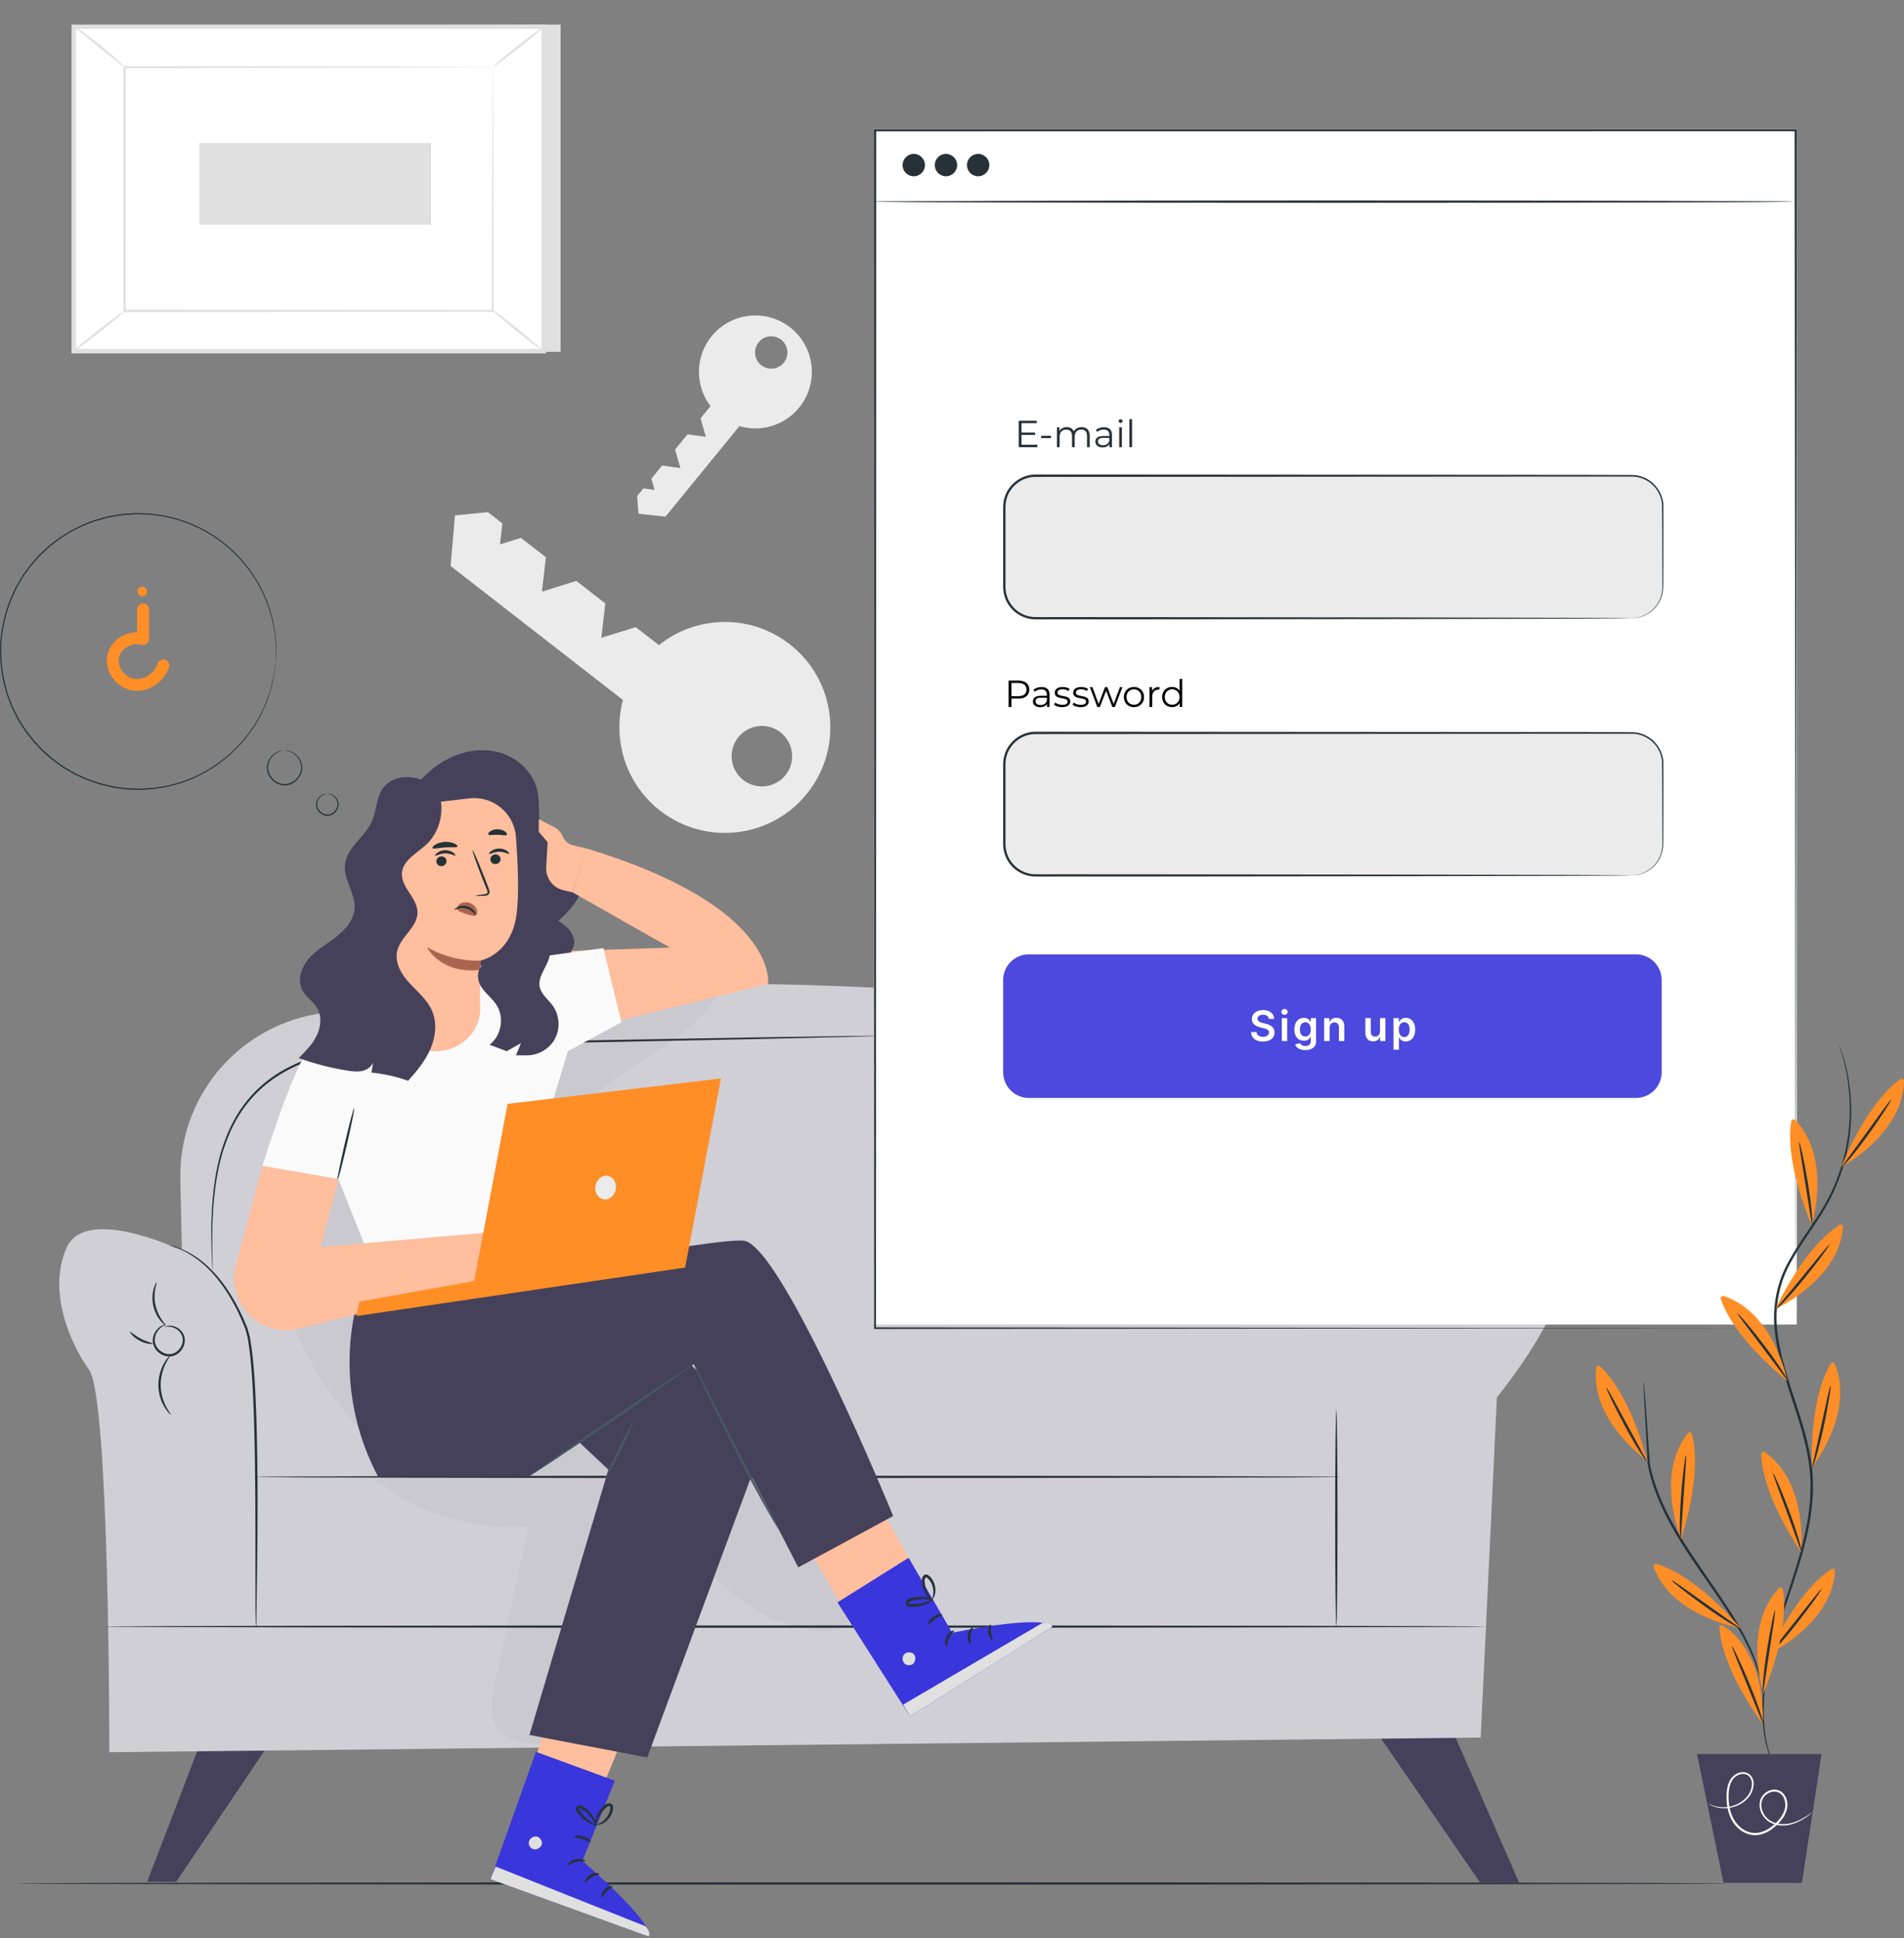 <svg width="452" height="460" viewBox="0 0 452 460" fill="none" xmlns="http://www.w3.org/2000/svg">
<rect x="0" y="0" width="452" height="460" fill="#808080" stroke="none"/>
<g clip-path="url(#clip0_283_504)">
<path d="M156.72 192.411C167.633 200.899 183.361 198.931 191.849 188.008C200.338 177.095 198.369 161.367 187.446 152.879C178.111 145.618 165.251 146.02 156.424 153.112L156.413 153.101L150.92 148.835L142.76 151.376L143.691 143.215L136.811 137.87L128.651 140.41L129.582 132.25L123.666 127.656L118.691 129.202L119.263 124.227L115.823 121.549L108.012 122.322L106.964 134.325L147.883 166.13C145.374 175.582 148.528 186.039 156.72 192.411ZM186.536 183.88C184.102 187.013 179.593 187.574 176.46 185.139C173.327 182.705 172.766 178.196 175.2 175.063C177.635 171.93 182.144 171.369 185.277 173.804C188.399 176.238 188.971 180.747 186.536 183.88Z" fill="#EBEBEB"/>
<path d="M189.702 96.751C194.39 91.014 193.533 82.578 187.807 77.89C182.07 73.201 173.624 74.058 168.946 79.784C164.935 84.685 164.988 91.575 168.671 96.391L166.311 99.28L167.57 103.683L163.22 103.08L160.267 106.689L161.526 111.092L157.176 110.489L154.636 113.601L155.398 116.279L152.742 115.908L151.26 117.718L151.567 121.909L157.97 122.629L175.529 101.143C180.546 102.604 186.177 101.058 189.702 96.751ZM185.521 80.684C187.161 82.028 187.405 84.452 186.061 86.092C184.716 87.733 182.293 87.976 180.652 86.632C179.012 85.288 178.768 82.864 180.112 81.224C181.446 79.583 183.87 79.34 185.521 80.684Z" fill="#EBEBEB"/>
<path d="M133.087 5.832V83.51H21.518L17.507 6.372L133.087 5.832Z" fill="#E0E0E0"/>
<path d="M17.506 6.374L17.506 83.343H129.074V6.374H17.506Z" fill="white"/>
<path d="M129.594 83.869H16.977V5.842H129.604V83.869H129.594ZM18.036 82.811H128.546V6.9H18.036V82.811Z" fill="#E0E0E0"/>
<path d="M116.977 15.939H29.583V73.782H116.977V15.939Z" fill="white"/>
<path d="M116.988 15.94C116.988 15.94 116.84 15.951 116.555 15.951C116.258 15.951 115.845 15.961 115.316 15.961C114.205 15.972 112.596 15.982 110.511 15.993C106.309 16.004 100.212 16.035 92.496 16.056C77.086 16.088 55.272 16.131 29.584 16.183L29.838 15.93C29.848 33.605 29.848 53.186 29.859 73.762V73.772L29.584 73.497C62.554 73.518 92.952 73.54 116.978 73.55L116.756 73.772C116.809 56.171 116.84 41.734 116.872 31.689C116.893 26.662 116.914 22.746 116.925 20.047C116.936 18.713 116.946 17.697 116.946 16.988C116.967 16.3 116.988 15.94 116.988 15.94C116.988 15.94 116.999 16.279 117.01 16.956C117.02 17.655 117.02 18.66 117.031 19.973C117.041 22.651 117.063 26.556 117.084 31.562C117.115 41.649 117.147 56.128 117.2 73.783V74.005H116.978C92.941 74.016 62.543 74.037 29.584 74.058H29.309V73.783V73.772C29.319 53.186 29.319 33.605 29.33 15.94V15.686H29.584C55.335 15.739 77.213 15.781 92.666 15.813C100.35 15.845 106.436 15.866 110.617 15.877C112.681 15.887 114.268 15.898 115.369 15.908C115.888 15.919 116.29 15.919 116.586 15.919C116.851 15.93 116.988 15.94 116.988 15.94Z" fill="#E0E0E0"/>
<path d="M17.507 6.16C17.549 6.097 18.28 6.583 19.423 7.398C20.566 8.224 22.122 9.388 23.794 10.732C25.477 12.077 26.948 13.347 27.985 14.299C29.023 15.252 29.637 15.876 29.584 15.929C29.478 16.046 26.8 13.834 23.445 11.156C20.1 8.489 17.401 6.287 17.507 6.16Z" fill="#E0E0E0"/>
<path d="M123.199 11.367C126.536 8.726 129.164 6.489 129.07 6.369C128.975 6.25 126.194 8.295 122.857 10.936C119.52 13.577 116.892 15.814 116.986 15.933C117.081 16.052 119.862 14.008 123.199 11.367Z" fill="#E0E0E0"/>
<path d="M128.978 83.35C124.829 79.984 120.691 76.629 116.542 73.263Z" fill="white"/>
<path d="M128.981 83.353C129.077 83.235 126.371 80.883 122.938 78.101C119.505 75.318 116.644 73.158 116.548 73.276C116.453 73.394 119.158 75.745 122.592 78.528C126.025 81.311 128.886 83.471 128.981 83.353Z" fill="#E0E0E0"/>
<path d="M23.651 78.821C26.952 76.211 29.552 73.998 29.457 73.878C29.363 73.759 26.611 75.779 23.31 78.39C20.009 81 17.409 83.213 17.504 83.332C17.598 83.452 20.35 81.432 23.651 78.821Z" fill="#E0E0E0"/>
<path d="M47.328 33.955V53.325H102.324V33.955H47.328Z" fill="#E0E0E0"/>
<path d="M410.044 447.015C410.044 447.163 319.147 447.29 207.039 447.29C94.888 447.29 4.012 447.163 4.012 447.015C4.012 446.867 94.899 446.74 207.039 446.74C319.147 446.74 410.044 446.867 410.044 447.015Z" fill="#263238"/>
<path d="M325.159 408.7L351.366 446.793L360.722 447.015L343.555 407.843L325.159 408.7Z" fill="#46415A"/>
<path d="M48.731 410.647L34.929 446.623H41.83L65.941 410.806L48.731 410.647Z" fill="#46415A"/>
<path d="M42.814 279.89L43.83 326.45C43.978 333.033 49.27 338.336 55.854 338.484L316.427 344.284C323.328 344.443 329.012 338.886 329.012 331.985V275.899C329.012 259.346 316.808 245.321 300.403 243.056C252.699 236.494 154.319 226.407 74.81 240.738C55.959 244.147 42.401 260.753 42.814 279.89Z" fill="#D1CFD6"/>
<path d="M41.65 296.158C41.65 296.158 20.185 286.219 15.792 296.158C11.4 306.096 16.279 318.289 21.158 325.116C26.038 331.943 25.953 415.865 25.953 415.865L351.503 412.383L355.356 331.657C355.356 331.657 370.968 312.426 369.994 304.138C369.02 295.84 355.843 283.774 340.718 296.158C325.593 308.531 321.687 334.388 321.687 334.388L62.13 336.335C62.141 336.346 62.998 300.01 41.65 296.158Z" fill="#D1CFD6"/>
<path d="M318.375 350.518C318.375 350.667 260.701 350.794 189.575 350.794C118.428 350.794 60.765 350.667 60.765 350.518C60.765 350.37 118.428 350.243 189.575 350.243C260.712 350.243 318.375 350.37 318.375 350.518Z" fill="#263238"/>
<path d="M60.775 386.05C60.765 386.05 60.754 385.965 60.744 385.796C60.733 385.595 60.722 385.351 60.712 385.044C60.691 384.388 60.669 383.414 60.659 382.165C60.648 379.614 60.648 376.005 60.638 371.56C60.627 362.606 60.701 350.243 60.288 336.6C60.035 329.784 59.791 323.264 58.796 317.464C58.606 316.765 58.415 316.067 58.235 315.389C57.971 314.722 57.717 314.066 57.431 313.421C56.87 312.14 56.298 310.912 55.674 309.758C54.446 307.44 53.102 305.398 51.715 303.662C50.329 301.926 48.879 300.508 47.513 299.396C46.127 298.306 44.825 297.502 43.714 296.951C41.48 295.851 40.094 295.586 40.126 295.512C40.126 295.501 40.21 295.523 40.38 295.554C40.57 295.607 40.813 295.671 41.11 295.745C41.755 295.904 42.676 296.232 43.819 296.761C44.962 297.29 46.296 298.073 47.725 299.164C49.133 300.275 50.614 301.683 52.043 303.429C53.472 305.165 54.848 307.229 56.108 309.557C56.743 310.711 57.336 311.949 57.907 313.241C58.193 313.886 58.457 314.553 58.733 315.22C58.923 315.929 59.124 316.649 59.325 317.368C60.363 323.243 60.617 329.763 60.871 336.589C61.283 350.254 61.146 362.627 61.051 371.57C60.987 376.005 60.934 379.614 60.902 382.176C60.881 383.393 60.871 384.356 60.86 385.055C60.849 385.362 60.839 385.605 60.839 385.806C60.797 385.965 60.786 386.05 60.775 386.05Z" fill="#263238"/>
<path d="M39.109 314.902C39.098 314.881 39.384 314.701 39.977 314.638C40.559 314.574 41.469 314.691 42.369 315.304C42.803 315.611 43.237 316.045 43.533 316.627C43.819 317.199 43.967 317.919 43.84 318.638C43.628 320.057 42.506 321.549 40.802 321.888C39.088 322.174 37.511 321.2 36.78 319.972C36.399 319.358 36.24 318.649 36.262 318.003C36.293 317.358 36.484 316.786 36.738 316.31C37.257 315.357 37.987 314.828 38.527 314.595C39.066 314.352 39.405 314.352 39.405 314.373C39.416 314.415 39.109 314.5 38.633 314.786C38.156 315.061 37.521 315.611 37.098 316.49C36.674 317.347 36.526 318.628 37.225 319.697C37.881 320.755 39.289 321.591 40.718 321.337C42.136 321.062 43.152 319.771 43.353 318.554C43.596 317.294 42.919 316.183 42.147 315.622C41.374 315.029 40.548 314.86 39.998 314.86C39.426 314.839 39.119 314.945 39.109 314.902Z" fill="#263238"/>
<path d="M40.581 335.795C40.539 335.838 39.861 335.266 39.11 334.06C38.358 332.864 37.617 330.969 37.596 328.778C37.575 326.587 38.274 324.671 38.993 323.454C39.713 322.227 40.38 321.644 40.422 321.687C40.496 321.74 39.935 322.417 39.332 323.645C38.729 324.862 38.125 326.693 38.147 328.778C38.168 330.853 38.813 332.673 39.448 333.88C40.084 335.076 40.655 335.732 40.581 335.795Z" fill="#263238"/>
<path d="M37.183 304.371C37.267 304.403 37.034 304.985 36.855 305.948C36.675 306.911 36.6 308.277 36.907 309.737C37.225 311.198 37.839 312.415 38.4 313.219C38.95 314.024 39.395 314.468 39.342 314.532C39.299 314.574 38.76 314.246 38.093 313.452C37.426 312.669 36.706 311.399 36.378 309.854C36.05 308.308 36.198 306.848 36.484 305.863C36.759 304.868 37.13 304.339 37.183 304.371Z" fill="#263238"/>
<path d="M30.843 316.077C30.959 315.971 31.954 316.966 33.446 317.728C34.939 318.522 36.315 318.755 36.293 318.914C36.293 319.051 34.79 319.051 33.192 318.215C31.583 317.39 30.726 316.151 30.843 316.077Z" fill="#263238"/>
<path d="M352.762 386.05C352.762 386.198 279.329 386.325 188.77 386.325C98.18 386.325 24.757 386.198 24.757 386.05C24.757 385.901 98.169 385.774 188.77 385.774C279.329 385.774 352.762 385.901 352.762 386.05Z" fill="#263238"/>
<path d="M317.242 386.018C317.394 386.018 317.517 374.522 317.517 360.34C317.517 346.159 317.394 334.663 317.242 334.663C317.09 334.663 316.967 346.159 316.967 360.34C316.967 374.522 317.09 386.018 317.242 386.018Z" fill="#263238"/>
<path d="M208.531 245.851C208.531 245.851 208.362 245.872 208.023 245.893C207.663 245.904 207.177 245.925 206.542 245.946C205.219 245.988 203.303 246.041 200.847 246.105C195.883 246.221 188.739 246.38 179.922 246.592C162.225 246.951 137.818 247.438 110.871 247.978C104.128 248.137 97.534 248.116 91.205 248.539C84.886 248.962 78.769 249.841 73.296 251.81C67.803 253.694 63.062 256.848 59.675 260.732C57.992 262.68 56.573 264.754 55.504 266.903C54.361 269.02 53.61 271.2 52.911 273.285C51.652 277.508 51.091 281.477 50.773 284.959C50.445 288.452 50.413 291.479 50.392 293.945C50.382 296.412 50.435 298.338 50.466 299.629C50.477 300.264 50.487 300.751 50.498 301.111C50.498 301.45 50.487 301.619 50.487 301.619C50.487 301.619 50.466 301.45 50.435 301.122C50.413 300.762 50.382 300.275 50.35 299.64C50.286 298.338 50.202 296.422 50.17 293.945C50.149 291.469 50.159 288.442 50.456 284.938C50.752 281.435 51.292 277.445 52.53 273.179C53.218 271.073 53.97 268.861 55.113 266.712C56.182 264.532 57.611 262.426 59.315 260.436C62.733 256.467 67.549 253.249 73.106 251.333C78.642 249.333 84.802 248.433 91.152 247.999C97.513 247.576 104.107 247.586 110.849 247.428C137.807 246.951 162.215 246.517 179.912 246.2C188.728 246.073 195.873 245.967 200.847 245.893C203.303 245.872 205.208 245.851 206.542 245.84C207.177 245.84 207.663 245.84 208.023 245.84C208.362 245.84 208.531 245.851 208.531 245.851Z" fill="#263238"/>
<path d="M125.201 282.112C125.222 282.165 124.852 282.292 124.302 282.705C123.762 283.107 123.053 283.859 122.661 285.002C122.259 286.113 122.259 287.701 123.254 288.939C124.185 290.167 125.985 291.035 127.742 290.633C129.488 290.199 130.705 288.611 130.991 287.097C131.319 285.542 130.599 284.134 129.742 283.319C128.874 282.483 127.911 282.133 127.244 282.017C126.577 281.901 126.186 281.943 126.175 281.901C126.164 281.879 126.556 281.752 127.265 281.805C127.974 281.858 129.022 282.165 129.996 283.044C130.472 283.478 130.927 284.049 131.224 284.769C131.509 285.489 131.636 286.346 131.478 287.203C131.192 288.897 129.869 290.675 127.858 291.183C125.836 291.638 123.857 290.654 122.841 289.267C122.312 288.579 122.037 287.754 121.973 286.981C121.91 286.208 122.068 285.489 122.291 284.885C122.767 283.668 123.571 282.917 124.175 282.546C124.789 282.144 125.191 282.091 125.201 282.112Z" fill="#263238"/>
<path d="M120.735 309.536C120.671 309.547 120.29 308.372 119.931 306.403C119.592 304.456 119.285 301.608 120.1 298.592C120.925 295.575 122.915 293.321 124.662 292.305C125.54 291.786 126.323 291.511 126.874 291.405C127.424 291.289 127.742 291.289 127.742 291.321C127.773 291.437 126.493 291.543 124.863 292.633C123.243 293.691 121.412 295.861 120.618 298.74C119.846 301.63 120.068 304.403 120.312 306.35C120.566 308.308 120.82 309.515 120.735 309.536Z" fill="#263238"/>
<path d="M124.587 265.76C124.661 265.834 123.825 266.564 123.031 268.099C122.227 269.602 121.571 272.026 122.142 274.576C122.735 277.127 124.386 279.032 125.762 280.027C127.149 281.064 128.218 281.361 128.175 281.456C128.165 281.488 127.89 281.446 127.424 281.297C126.948 281.149 126.281 280.853 125.54 280.355C124.058 279.392 122.248 277.434 121.613 274.703C120.999 271.973 121.772 269.422 122.703 267.908C123.158 267.136 123.635 266.585 123.995 266.236C124.344 265.897 124.566 265.739 124.587 265.76Z" fill="#263238"/>
<path d="M123.625 286.949C123.635 287.119 120.957 287.193 117.888 288.241C114.808 289.257 112.628 290.823 112.532 290.675C112.437 290.58 114.522 288.77 117.708 287.711C120.883 286.642 123.635 286.822 123.625 286.949Z" fill="#263238"/>
<g opacity="0.3">
<g opacity="0.3">
<path opacity="0.3" d="M89.427 351.481C99.556 359.314 112.627 363.251 125.403 362.33C122.725 374.777 120.058 387.214 117.38 399.661C116.671 402.984 116.004 406.678 117.74 409.589C120.174 413.685 125.837 414.087 130.589 414.024C135.892 413.95 141.417 413.823 146.116 411.367C152.773 407.885 156.351 400.529 158.933 393.48C161.516 386.431 163.749 378.873 169.063 373.571C175.085 380.472 183.489 385.266 192.507 386.917C195.163 387.404 198.159 387.552 200.286 385.891C202.392 384.24 203.006 381.212 202.466 378.588C201.927 375.963 200.445 373.645 198.995 371.401C193.83 363.389 188.665 355.376 183.51 347.375C181.414 344.125 179.118 340.696 175.582 339.151C172.799 337.933 169.645 338.06 166.618 338.23C141.332 339.701 116.194 343.501 91.607 349.576" fill="black"/>
</g>
</g>
<g opacity="0.3">
<g opacity="0.3">
<path opacity="0.3" d="M172.206 232.377C165.94 248.931 142.549 252.73 134.336 268.406C126.218 283.912 136.283 304.434 127.911 319.803C124.81 325.497 119.497 329.741 116.47 335.467C114.427 339.331 113.379 343.914 110.087 346.782C106.256 350.127 100.318 350.063 95.714 347.904C91.11 345.745 87.564 341.871 84.293 337.986C78.155 330.705 72.386 322.83 69.518 313.738C64.575 298.094 69.105 280.419 79.012 267.347C88.919 254.276 103.642 245.47 119.169 240.199C134.696 234.928 151.133 232.917 167.454 231.393" fill="black"/>
</g>
</g>
<path d="M96.952 188.844C99.386 185.224 102.551 182.017 106.446 180.038C110.341 178.069 114.988 177.413 119.137 178.768C123.286 180.123 126.789 183.637 127.625 187.913C128.292 191.3 127.392 195.099 129.139 198.073C131.15 201.503 136.008 202.593 137.723 206.181C138.749 208.351 138.337 210.976 137.215 213.093C136.082 215.209 134.325 216.903 132.568 218.533C133.637 219.284 134.717 220.068 135.468 221.137C136.22 222.206 136.59 223.634 136.082 224.841C135.553 226.111 134.219 226.841 132.949 227.381C127.085 229.869 120.449 230.493 114.226 229.138C112.553 228.778 110.638 228.323 109.262 229.339" fill="#46415A"/>
<path d="M139.322 201.397L135.903 211.77L159.051 224.905L135.786 225.656L137.522 244.528L182.336 233.531C182.336 233.52 185.024 215.241 139.322 201.397L136.104 200.646C134.94 200.37 133.987 199.545 133.543 198.433C133.193 197.555 132.548 196.835 131.712 196.391L127.891 194.401L127.912 197.428L130.007 199.894L129.669 205.747C129.489 208.34 131.214 210.669 133.733 211.272L135.871 211.78" fill="#FFBE9D"/>
<path d="M88.634 238.865C87.713 238.865 79.171 240.94 74.281 247.163C69.402 253.387 62.321 276.725 62.321 276.725L80.336 279.837L88.105 299.354C88.105 299.354 134.093 293.332 131.648 290.908C129.203 288.484 124.186 284.748 124.186 284.748L134.792 249.492L147.514 242.633L143.238 225.021L117.645 228.482L88.634 238.865Z" fill="#FAFAFA"/>
<path d="M82.353 271.657C83.451 266.907 84.222 263.029 84.074 262.994C83.926 262.96 82.915 266.783 81.817 271.533C80.719 276.283 79.948 280.161 80.096 280.195C80.244 280.229 81.255 276.407 82.353 271.657Z" fill="#263238"/>
<path d="M134.124 395.163L120.725 437.436L136.887 439.055L152.054 402.339L134.124 395.163Z" fill="#FFBE9D"/>
<path d="M145.947 422.608L138.252 441.691C138.252 441.691 155.07 455.927 153.991 459.589L116.448 445.999L127.223 415.77L145.947 422.608Z" fill="#3936DB"/>
<path d="M127.233 435.87C126.439 435.806 125.635 436.441 125.54 437.235C125.444 438.029 126.08 438.844 126.873 438.928C127.667 439.003 128.652 438.272 128.662 437.468C128.673 436.663 127.868 435.753 127.074 435.859" fill="#E0E0E0"/>
<path d="M116.448 445.999L117.655 442.993L153.197 457.155C153.197 457.155 154.604 458.488 153.991 459.6L116.448 445.999Z" fill="#E0E0E0"/>
<path d="M138.929 441.723C138.855 441.903 137.913 441.659 136.791 441.913C135.669 442.146 134.918 442.771 134.77 442.644C134.611 442.548 135.288 441.553 136.643 441.257C137.998 440.95 139.035 441.575 138.929 441.723Z" fill="#263238"/>
<path d="M142.273 444.782C142.252 444.972 141.342 444.993 140.442 445.544C139.521 446.062 139.066 446.846 138.886 446.771C138.706 446.74 138.961 445.618 140.104 444.951C141.226 444.295 142.337 444.602 142.273 444.782Z" fill="#263238"/>
<path d="M142.803 450.307C142.623 450.285 142.697 449.28 143.533 448.444C144.359 447.608 145.364 447.523 145.396 447.703C145.449 447.893 144.698 448.232 144.02 448.92C143.332 449.597 142.993 450.349 142.803 450.307Z" fill="#263238"/>
<path d="M140.2 437.182C140.062 437.32 139.31 436.759 138.252 436.463C137.194 436.134 136.262 436.187 136.23 435.997C136.178 435.827 137.204 435.436 138.453 435.806C139.692 436.177 140.348 437.066 140.2 437.182Z" fill="#263238"/>
<path d="M141.681 433.298C141.66 433.372 140.887 433.224 139.808 432.61C139.268 432.303 138.654 431.869 138.061 431.297C137.765 431.012 137.469 430.683 137.194 430.334C137.056 430.165 136.897 429.974 136.781 429.689C136.643 429.424 136.707 428.895 137.045 428.683C137.342 428.461 137.723 428.461 137.998 428.556C138.273 428.651 138.485 428.789 138.665 428.905C139.046 429.159 139.385 429.435 139.691 429.731C140.295 430.313 140.729 430.938 141.014 431.498C141.597 432.62 141.639 433.414 141.565 433.425C141.459 433.457 141.247 432.726 140.602 431.742C140.284 431.255 139.84 430.705 139.268 430.186C138.982 429.932 138.665 429.689 138.305 429.466C137.945 429.223 137.606 429.096 137.437 429.233C137.374 429.286 137.363 429.308 137.405 429.456C137.448 429.593 137.575 429.763 137.702 429.932C137.956 430.271 138.22 430.578 138.485 430.863C139.025 431.424 139.564 431.869 140.051 432.218C141.036 432.896 141.724 433.203 141.681 433.298Z" fill="#263238"/>
<path d="M141.353 433.478C141.279 433.478 141.152 432.694 141.512 431.477C141.692 430.874 142.009 430.186 142.517 429.509C142.771 429.17 143.068 428.842 143.406 428.545C143.756 428.249 144.211 427.857 144.952 428.027C145.333 428.143 145.534 428.545 145.544 428.831C145.576 429.128 145.523 429.36 145.492 429.593C145.407 430.059 145.238 430.482 145.036 430.863C144.634 431.615 144.063 432.165 143.533 432.515C142.443 433.224 141.607 433.16 141.607 433.097C141.575 432.98 142.348 432.864 143.248 432.134C143.692 431.774 144.158 431.255 144.486 430.578C144.645 430.239 144.772 429.868 144.846 429.477C144.931 429.053 144.899 428.683 144.729 428.672C144.539 428.598 144.116 428.789 143.851 429.053C143.533 429.318 143.258 429.604 143.015 429.9C142.539 430.493 142.2 431.107 141.967 431.647C141.512 432.726 141.459 433.488 141.353 433.478Z" fill="#263238"/>
<path d="M184.981 355.376L204.986 390.146L221.349 379.646L201.26 344.348L184.981 355.376Z" fill="#FFBE9D"/>
<path d="M215.708 369.718L226.038 387.51C226.038 387.51 247.598 382.98 249.831 386.092L216.046 407.366L198.805 380.302L215.708 369.718Z" fill="#3936DB"/>
<path d="M214.67 392.622C214.13 393.215 214.141 394.231 214.713 394.803C215.284 395.364 216.321 395.364 216.872 394.781C217.422 394.199 217.443 392.972 216.819 392.474C216.194 391.977 214.977 392.051 214.575 392.739" fill="#E0E0E0"/>
<path d="M216.036 407.355L214.406 404.561L247.408 385.213C247.408 385.213 249.324 384.917 249.821 386.092L216.036 407.355Z" fill="#E0E0E0"/>
<path d="M226.472 386.991C226.567 387.161 225.794 387.754 225.318 388.791C224.81 389.817 224.842 390.802 224.651 390.823C224.482 390.886 224.101 389.743 224.704 388.494C225.297 387.245 226.419 386.822 226.472 386.991Z" fill="#263238"/>
<path d="M230.938 386.23C231.076 386.367 230.536 387.097 230.42 388.145C230.272 389.193 230.6 390.04 230.43 390.135C230.293 390.262 229.573 389.362 229.742 388.061C229.912 386.748 230.843 386.071 230.938 386.23Z" fill="#263238"/>
<path d="M235.627 389.204C235.5 389.331 234.748 388.653 234.6 387.478C234.442 386.304 235.002 385.467 235.161 385.552C235.341 385.626 235.14 386.431 235.278 387.383C235.383 388.357 235.775 389.087 235.627 389.204Z" fill="#263238"/>
<path d="M223.667 383.202C223.688 383.393 222.789 383.647 221.9 384.292C220.989 384.928 220.46 385.69 220.291 385.605C220.122 385.541 220.439 384.494 221.508 383.742C222.567 382.98 223.667 383.022 223.667 383.202Z" fill="#263238"/>
<path d="M221.519 379.646C221.561 379.71 220.979 380.228 219.825 380.704C219.254 380.937 218.534 381.16 217.708 381.276C217.296 381.34 216.862 381.371 216.417 381.371C216.195 381.371 215.951 381.382 215.655 381.297C215.369 381.244 214.988 380.863 215.031 380.472C215.041 380.101 215.274 379.794 215.517 379.635C215.761 379.466 215.994 379.392 216.205 379.329C216.639 379.18 217.073 379.085 217.486 379.032C218.312 378.916 219.074 378.958 219.688 379.074C220.926 379.307 221.582 379.752 221.55 379.826C221.508 379.932 220.799 379.646 219.624 379.551C219.042 379.498 218.333 379.519 217.581 379.646C217.2 379.72 216.809 379.815 216.417 379.953C216.004 380.08 215.697 380.271 215.697 380.493C215.697 380.577 215.708 380.599 215.856 380.662C215.994 380.715 216.195 380.715 216.417 380.715C216.84 380.726 217.243 380.704 217.634 380.662C218.407 380.588 219.095 380.429 219.666 380.26C220.799 379.911 221.466 379.551 221.519 379.646Z" fill="#263238"/>
<path d="M221.455 380.016C221.413 380.08 220.714 379.688 219.984 378.662C219.624 378.154 219.275 377.476 219.053 376.661C218.947 376.259 218.862 375.825 218.841 375.359C218.83 374.904 218.788 374.301 219.381 373.825C219.709 373.602 220.153 373.687 220.386 373.856C220.64 374.015 220.788 374.195 220.947 374.364C221.254 374.724 221.497 375.116 221.667 375.507C222.016 376.291 222.101 377.074 222.048 377.709C221.942 379 221.37 379.635 221.328 379.582C221.222 379.529 221.593 378.852 221.572 377.698C221.561 377.127 221.434 376.439 221.106 375.772C220.947 375.433 220.725 375.105 220.46 374.809C220.185 374.481 219.868 374.28 219.751 374.396C219.582 374.502 219.465 374.946 219.508 375.328C219.529 375.74 219.582 376.132 219.666 376.513C219.836 377.254 220.111 377.899 220.397 378.408C220.958 379.434 221.529 379.932 221.455 380.016Z" fill="#263238"/>
<path d="M125.445 350.476L164.723 323.761L189.501 371.994L212.035 359.801C212.035 359.801 186.093 296.539 176.778 294.496C171.56 293.353 111.717 304.784 111.717 304.784L105.028 301.418L88.104 299.354L87.024 302.095C81.044 317.231 81.732 334.187 88.908 348.793L89.734 350.465H125.445V350.476Z" fill="#46415A"/>
<path d="M111.654 317.072C111.95 318.395 144.423 348.804 144.423 348.804L125.689 411.769L153.652 417.114L181.732 341.268L130.409 290.918L106.976 300.783L111.654 317.072Z" fill="#46415A"/>
<path d="M145.224 337.345C156.07 329.97 164.794 323.888 164.709 323.763C164.623 323.637 155.761 329.514 144.914 336.89C134.067 344.266 125.344 350.347 125.429 350.473C125.515 350.599 134.377 344.721 145.224 337.345Z" fill="#455A64"/>
<path d="M184.886 363.018C184.854 363.04 184.515 362.521 183.933 361.558C183.351 360.605 182.546 359.208 181.562 357.462C179.604 353.979 177 349.111 174.248 343.67C171.486 338.23 169.073 333.277 167.369 329.657C166.511 327.847 165.834 326.386 165.379 325.36C164.924 324.344 164.691 323.761 164.723 323.751C164.754 323.73 165.051 324.28 165.569 325.264C166.12 326.344 166.839 327.762 167.707 329.477C169.549 333.128 172.015 338.008 174.735 343.406C177.487 348.836 180.038 353.725 181.901 357.261C182.8 358.954 183.552 360.362 184.123 361.431C184.642 362.436 184.917 362.997 184.886 363.018Z" fill="#455A64"/>
<path d="M147.294 344.294C149.09 340.636 150.435 337.617 150.298 337.55C150.162 337.483 148.596 340.394 146.8 344.051C145.004 347.709 143.659 350.728 143.796 350.795C143.932 350.862 145.498 347.951 147.294 344.294Z" fill="#455A64"/>
<path d="M62.321 276.736L56.013 300.19C55.198 303.228 55.568 306.456 57.06 309.219C59.696 314.098 65.263 316.628 70.672 315.368L121 302.974L115.74 292.527L76.091 295.967L80.335 279.847L62.321 276.736Z" fill="#FFBE9D"/>
<path d="M84.643 312.341L85.299 308.933L112.574 304.032L120.502 261.981L171.158 255.948L162.648 300.836L84.643 312.341Z" fill="#FF8E26"/>
<path d="M146.177 282.32C146.473 280.787 145.637 279.337 144.311 279.082C142.986 278.826 141.671 279.861 141.376 281.394C141.08 282.926 141.916 284.376 143.242 284.632C144.567 284.887 145.882 283.852 146.177 282.32Z" fill="#EBEBEB"/>
<path d="M92.062 191.744L92.158 194.782L93.301 240.305C93.428 245.586 98.085 249.682 103.737 249.502C109.452 249.312 114.046 244.835 113.993 239.5C113.94 233.891 113.993 227.995 113.993 227.995C113.993 227.995 121.201 226.715 122.587 217.273C123.275 212.585 122.947 204.9 122.482 198.624C122.058 192.972 117.031 188.812 111.4 189.479L92.062 191.744Z" fill="#FFBE9D"/>
<path d="M118.83 203.863C118.861 204.498 118.343 205.049 117.676 205.091C117.009 205.133 116.448 204.657 116.416 204.011C116.385 203.376 116.903 202.826 117.57 202.773C118.237 202.752 118.808 203.228 118.83 203.863Z" fill="#263238"/>
<path d="M120.862 202.635C120.714 202.794 119.793 202.127 118.491 202.149C117.19 202.149 116.248 202.826 116.099 202.667C116.025 202.593 116.173 202.307 116.586 202C116.988 201.693 117.687 201.397 118.491 201.386C119.306 201.386 119.984 201.672 120.386 201.969C120.799 202.276 120.936 202.561 120.862 202.635Z" fill="#263238"/>
<path d="M106.002 204.339C106.033 204.975 105.515 205.525 104.848 205.567C104.181 205.61 103.62 205.133 103.588 204.488C103.557 203.853 104.075 203.302 104.742 203.249C105.409 203.218 105.97 203.694 106.002 204.339Z" fill="#263238"/>
<path d="M108.087 203.027C107.939 203.186 107.018 202.519 105.716 202.54C104.414 202.54 103.472 203.218 103.324 203.059C103.25 202.985 103.398 202.699 103.811 202.392C104.213 202.085 104.912 201.789 105.716 201.778C106.531 201.778 107.208 202.064 107.611 202.36C108.023 202.667 108.161 202.953 108.087 203.027Z" fill="#263238"/>
<path d="M112.914 212.616C112.903 212.542 113.718 212.394 115.02 212.214C115.348 212.172 115.666 212.108 115.719 211.875C115.793 211.632 115.655 211.283 115.486 210.891C115.168 210.087 114.829 209.25 114.47 208.372C113.062 204.784 112.046 201.841 112.183 201.789C112.332 201.736 113.58 204.593 114.988 208.181C115.327 209.06 115.655 209.907 115.962 210.711C116.089 211.092 116.311 211.515 116.152 212.013C116.068 212.267 115.824 212.447 115.613 212.5C115.401 212.563 115.21 212.574 115.052 212.584C113.739 212.669 112.924 212.69 112.914 212.616Z" fill="#263238"/>
<path d="M113.993 227.985C113.993 227.985 107.663 228.472 101.334 224.767C101.334 224.767 104.467 231.202 113.887 230.207L113.993 227.985Z" fill="#AA6550"/>
<path d="M108.605 200.889C108.457 201.238 107.176 201.005 105.642 201.122C104.107 201.206 102.858 201.598 102.667 201.27C102.583 201.111 102.816 200.794 103.324 200.476C103.832 200.159 104.636 199.873 105.557 199.809C106.478 199.756 107.303 199.936 107.854 200.19C108.404 200.423 108.669 200.72 108.605 200.889Z" fill="#263238"/>
<path d="M120.323 198.127C120.1 198.423 119.201 198.127 118.121 198.127C117.042 198.084 116.131 198.349 115.92 198.042C115.824 197.894 115.962 197.597 116.364 197.312C116.756 197.026 117.412 196.793 118.153 196.804C118.894 196.814 119.539 197.079 119.92 197.375C120.291 197.671 120.418 197.978 120.323 198.127Z" fill="#263238"/>
<path d="M112.775 217.316C112.405 217.421 112.013 217.294 111.643 217.199C111.272 217.093 110.923 216.998 110.627 216.903C110.33 216.808 109.992 216.67 109.632 216.543C109.283 216.395 108.88 216.268 108.658 215.961C108.436 215.664 108.478 215.156 108.986 214.701C109.473 214.257 110.457 213.939 111.495 214.289C112.532 214.638 113.135 215.474 113.252 216.12C113.4 216.786 113.135 217.22 112.775 217.316Z" fill="#AA6550"/>
<path d="M112.955 217.21C112.828 217.295 112.193 216.003 110.68 215.612C109.156 215.22 107.981 216.056 107.917 215.919C107.875 215.866 108.087 215.569 108.605 215.305C109.113 215.04 109.939 214.85 110.817 215.072C111.696 215.294 112.331 215.866 112.649 216.342C112.966 216.818 113.019 217.178 112.955 217.21Z" fill="#263238"/>
<path d="M102.954 185.605C105.97 190.093 105.197 196.719 101.249 200.402C98.995 202.498 95.64 204.138 95.418 207.208C95.163 210.605 99.101 213.146 99.112 216.564C99.122 220.068 95.068 222.301 94.285 225.72C93.65 228.472 95.29 231.223 97.196 233.309C99.101 235.394 101.387 237.235 102.53 239.818C103.79 242.665 103.43 246.02 102.213 248.889C100.985 251.746 98.974 254.191 96.889 256.509C94.073 255.504 91.141 254.847 88.167 254.572C88.358 253.45 88.538 252.328 88.728 251.196C88.792 252.508 87.691 253.641 86.453 254.054C85.214 254.466 83.86 254.308 82.558 254.107C78.589 253.482 74.683 252.477 70.915 251.111C72.524 249.492 74.164 247.841 75.17 245.798C76.175 243.745 76.44 241.194 75.286 239.236C74.355 237.659 72.64 236.643 71.783 235.013C70.502 232.578 71.561 229.488 73.381 227.424C75.202 225.36 77.678 224.016 79.838 222.322C82.007 220.629 83.997 218.342 84.177 215.591C84.399 212.024 81.52 208.785 81.88 205.229C82.282 201.185 86.558 198.709 88.241 195.015C89.459 192.337 89.289 189.035 91.163 186.759C92.539 185.076 94.835 184.314 97.016 184.431C99.186 184.547 101.26 185.436 103.112 186.579" fill="#46415A"/>
<path d="M114.787 229.001C113.083 229.943 113.189 232.525 114.215 234.166C115.253 235.806 116.914 236.981 117.941 238.632C119.772 241.585 118.978 245.861 116.216 247.957L120.28 249.492L121.169 248.994L123.667 247.587L122.492 250.466H125.096C127.837 250.497 130.526 248.878 131.785 246.454C133.045 244.02 132.812 240.897 131.214 238.675C130.145 237.193 128.483 236.018 128.123 234.219C127.689 232.06 129.319 230.102 130.124 228.048C131.457 224.619 130.24 220.364 127.287 218.173" fill="#46415A"/>
<path d="M34.578 143.342C35.055 143.575 35.383 144.052 35.383 144.623V151.672C35.383 152.117 35.171 152.53 34.822 152.805C34.472 153.069 34.007 153.154 33.583 153.038C32.462 152.72 31.202 152.911 30.133 153.567C29.149 154.17 28.461 155.08 28.249 156.086C28.037 157.081 28.302 158.203 28.969 159.166C29.678 160.193 30.768 160.912 31.879 161.092C34.155 161.452 36.685 159.812 37.425 157.504C37.658 156.763 38.463 156.351 39.204 156.583C39.966 156.827 40.357 157.621 40.124 158.362C38.971 161.981 35.076 164.458 31.435 163.886C29.551 163.59 27.804 162.447 26.64 160.775C25.539 159.176 25.116 157.261 25.476 155.514C25.846 153.747 27 152.159 28.662 151.154C29.858 150.423 31.213 150.053 32.546 150.063V144.634C32.546 143.851 33.181 143.215 33.965 143.215C34.187 143.205 34.398 143.258 34.578 143.342Z" fill="#FF8E26"/>
<path d="M33.815 141.514C34.452 141.498 34.955 140.968 34.939 140.331C34.922 139.694 34.393 139.191 33.756 139.207C33.119 139.224 32.616 139.753 32.632 140.39C32.648 141.027 33.178 141.53 33.815 141.514Z" fill="#FF8E26"/>
<path d="M67.167 178.122C67.178 178.154 66.818 178.175 66.236 178.419C65.664 178.651 64.871 179.159 64.267 180.101C63.971 180.567 63.738 181.139 63.664 181.784C63.6 182.419 63.685 183.129 64.013 183.774C64.638 185.065 66.12 186.177 67.802 186.092C69.485 185.976 70.829 184.695 71.295 183.34C71.549 182.663 71.56 181.943 71.412 181.319C71.263 180.694 70.957 180.154 70.607 179.72C69.909 178.852 69.051 178.44 68.459 178.281C67.855 178.112 67.496 178.133 67.496 178.101C67.496 178.09 67.58 178.08 67.749 178.08C67.834 178.069 67.94 178.08 68.056 178.101C68.183 178.112 68.321 178.133 68.48 178.175C69.104 178.313 70.004 178.704 70.766 179.593C71.136 180.038 71.475 180.599 71.644 181.266C71.814 181.932 71.803 182.705 71.549 183.435C71.306 184.166 70.829 184.875 70.184 185.415C69.549 185.965 68.713 186.336 67.802 186.399C66.903 186.441 66.024 186.166 65.326 185.7C64.617 185.245 64.066 184.6 63.738 183.901C63.389 183.203 63.304 182.441 63.389 181.763C63.484 181.075 63.749 180.482 64.066 179.996C64.712 179.022 65.569 178.524 66.172 178.313C66.321 178.249 66.458 178.217 66.585 178.196C66.702 178.165 66.808 178.143 66.892 178.143C67.072 178.122 67.157 178.112 67.167 178.122Z" fill="#263238"/>
<path d="M77.456 188.368C77.456 188.4 77.233 188.421 76.874 188.569C76.524 188.717 76.027 189.045 75.667 189.627C75.296 190.199 75.106 191.088 75.519 191.892C75.9 192.686 76.82 193.374 77.858 193.321C78.885 193.247 79.721 192.464 80.006 191.628C80.324 190.77 80.028 189.913 79.594 189.394C79.16 188.855 78.63 188.59 78.271 188.484C77.9 188.378 77.667 188.378 77.667 188.347C77.667 188.336 77.89 188.283 78.292 188.368C78.683 188.442 79.266 188.696 79.752 189.257C79.996 189.532 80.207 189.892 80.324 190.326C80.43 190.749 80.43 191.247 80.271 191.723C79.964 192.654 79.054 193.543 77.868 193.628C76.683 193.681 75.677 192.908 75.265 192.019C75.042 191.575 74.99 191.077 75.042 190.643C75.106 190.209 75.275 189.828 75.476 189.521C75.9 188.908 76.439 188.59 76.82 188.463C77.233 188.325 77.456 188.347 77.456 188.368Z" fill="#263238"/>
<path d="M65.453 157.144C65.453 157.144 65.442 156.964 65.453 156.615C65.464 156.255 65.464 155.737 65.485 155.059C65.495 154.721 65.495 154.339 65.506 153.916C65.495 153.493 65.442 153.038 65.411 152.54C65.368 152.043 65.326 151.503 65.284 150.931C65.273 150.646 65.231 150.349 65.167 150.053C65.114 149.757 65.061 149.439 64.998 149.121C64.627 146.56 63.675 143.48 62.066 140.178C60.436 136.886 57.991 133.383 54.52 130.303C54.086 129.922 53.641 129.541 53.197 129.149C52.731 128.789 52.233 128.45 51.746 128.091C51.503 127.911 51.249 127.741 51.005 127.561C50.762 127.381 50.508 127.201 50.233 127.053C49.693 126.746 49.153 126.429 48.614 126.111C48.338 125.953 48.063 125.794 47.788 125.635C47.502 125.508 47.206 125.37 46.909 125.233C46.327 124.968 45.735 124.693 45.131 124.428C44.528 124.174 43.882 123.994 43.258 123.762C42.94 123.656 42.623 123.55 42.305 123.433C42.147 123.381 41.988 123.317 41.829 123.275L41.331 123.158C40.008 122.862 38.664 122.481 37.257 122.364C36.558 122.29 35.859 122.163 35.15 122.121C34.441 122.1 33.721 122.079 32.991 122.068C32.631 122.068 32.261 122.036 31.901 122.058C31.541 122.089 31.171 122.11 30.8 122.142C30.07 122.206 29.329 122.237 28.588 122.322C27.128 122.597 25.614 122.777 24.153 123.254C23.783 123.359 23.412 123.465 23.042 123.561C22.862 123.613 22.672 123.656 22.492 123.719L21.952 123.931C21.232 124.217 20.502 124.492 19.771 124.778C19.052 125.095 18.364 125.476 17.655 125.826C17.305 126.016 16.935 126.164 16.607 126.376L15.591 127.011C14.204 127.815 12.955 128.853 11.664 129.858C11.071 130.419 10.468 130.98 9.875 131.552L9.42 131.975C9.282 132.123 9.145 132.282 9.007 132.441L8.182 133.372L7.356 134.314L6.615 135.33L5.874 136.357L5.504 136.875C5.387 137.055 5.292 137.235 5.186 137.426C4.763 138.156 4.329 138.897 3.906 139.627C3.546 140.4 3.197 141.183 2.837 141.967C1.524 145.142 0.688 148.56 0.36 152.074C0.127 155.599 0.434 159.113 1.238 162.447C1.471 163.273 1.704 164.098 1.926 164.924C2.233 165.718 2.54 166.511 2.847 167.295L3.08 167.887L3.366 168.448L3.937 169.57L4.509 170.692L5.176 171.751L5.843 172.798L6.181 173.317L6.562 173.804C7.07 174.46 7.568 175.106 8.076 175.751C9.198 176.937 10.267 178.165 11.516 179.17L12.415 179.964C12.712 180.229 13.05 180.44 13.368 180.673C14.014 181.128 14.638 181.615 15.294 182.038C15.972 182.43 16.649 182.822 17.316 183.213L17.813 183.51C17.983 183.594 18.163 183.668 18.332 183.753C18.681 183.912 19.031 184.071 19.38 184.229C20.745 184.928 22.206 185.341 23.613 185.838C24.333 186.05 25.053 186.187 25.773 186.367C26.133 186.452 26.492 186.537 26.842 186.621C27.202 186.696 27.561 186.727 27.921 186.78C28.641 186.875 29.35 186.971 30.059 187.055C30.768 187.119 31.478 187.108 32.187 187.14C33.594 187.246 34.97 187.066 36.336 186.981L36.844 186.95C37.013 186.928 37.182 186.897 37.341 186.865C37.669 186.812 38.008 186.748 38.336 186.695C38.992 186.568 39.649 186.484 40.294 186.336C40.929 186.156 41.554 185.986 42.178 185.806C42.485 185.722 42.803 185.637 43.11 185.552C43.406 185.436 43.702 185.33 43.999 185.214C44.592 184.981 45.174 184.759 45.745 184.536C46.041 184.43 46.317 184.293 46.581 184.155C46.856 184.018 47.132 183.88 47.396 183.742C47.936 183.467 48.476 183.213 48.995 182.928C49.492 182.61 49.989 182.303 50.476 181.986C54.382 179.477 57.346 176.408 59.462 173.402C59.727 173.031 60.002 172.661 60.256 172.301C60.478 171.92 60.701 171.539 60.912 171.168C61.124 170.798 61.336 170.438 61.547 170.078C61.653 169.898 61.759 169.729 61.854 169.549C61.939 169.369 62.024 169.189 62.108 169.009C62.437 168.289 62.754 167.612 63.05 166.956C63.336 166.3 63.527 165.633 63.749 165.03C63.855 164.723 63.961 164.426 64.056 164.14C64.162 163.855 64.257 163.569 64.31 163.283C64.448 162.722 64.564 162.204 64.68 161.717C64.786 161.23 64.913 160.785 64.987 160.372C65.04 159.96 65.093 159.579 65.146 159.24C65.241 158.573 65.315 158.055 65.358 157.695C65.421 157.324 65.453 157.144 65.453 157.144C65.453 157.144 65.442 157.324 65.4 157.674C65.358 158.033 65.294 158.541 65.22 159.219C65.178 159.557 65.135 159.939 65.083 160.362C65.008 160.775 64.892 161.23 64.786 161.717C64.67 162.204 64.553 162.733 64.426 163.294C64.373 163.58 64.289 163.865 64.183 164.151C64.088 164.437 63.982 164.744 63.876 165.051C63.654 165.665 63.474 166.331 63.188 166.998C62.892 167.654 62.574 168.342 62.246 169.073C62.161 169.253 62.077 169.433 62.003 169.623C61.918 169.803 61.801 169.972 61.706 170.163C61.495 170.523 61.293 170.883 61.071 171.253C60.859 171.624 60.637 172.005 60.415 172.396C60.161 172.767 59.896 173.126 59.621 173.508C57.504 176.535 54.541 179.636 50.614 182.176C50.117 182.494 49.619 182.8 49.122 183.129C48.603 183.414 48.053 183.679 47.513 183.954C47.238 184.092 46.962 184.229 46.687 184.367C46.412 184.505 46.137 184.653 45.84 184.759C45.258 184.981 44.676 185.214 44.084 185.447C43.787 185.563 43.491 185.679 43.184 185.796C42.877 185.881 42.559 185.965 42.252 186.06C41.628 186.24 40.993 186.41 40.358 186.59C39.712 186.748 39.056 186.833 38.389 186.96C38.061 187.024 37.722 187.077 37.394 187.14C37.225 187.172 37.056 187.204 36.886 187.225L36.378 187.267C35.013 187.352 33.616 187.532 32.197 187.436C31.488 187.405 30.768 187.426 30.059 187.352C29.35 187.256 28.631 187.172 27.9 187.077C27.54 187.024 27.17 187.002 26.81 186.918C26.45 186.833 26.09 186.748 25.73 186.664C25.011 186.484 24.28 186.346 23.55 186.135C22.132 185.626 20.66 185.224 19.285 184.515C18.935 184.356 18.586 184.198 18.226 184.028C18.046 183.944 17.866 183.87 17.697 183.785L17.189 183.488C16.512 183.097 15.834 182.705 15.146 182.303C14.479 181.88 13.855 181.382 13.199 180.927C12.881 180.684 12.532 180.472 12.236 180.207L11.325 179.414C10.066 178.397 8.986 177.159 7.854 175.963C7.346 175.307 6.838 174.661 6.329 174.005L5.948 173.508L5.61 172.978L4.932 171.92L4.255 170.851L3.683 169.718L3.112 168.586L2.826 168.014L2.593 167.422C2.286 166.628 1.969 165.823 1.662 165.019C1.429 164.193 1.196 163.357 0.963 162.521C0.148 159.145 -0.148 155.61 0.085 152.053C0.413 148.508 1.26 145.057 2.583 141.85C2.943 141.067 3.302 140.273 3.662 139.49C4.096 138.749 4.53 138.008 4.954 137.267C5.059 137.087 5.165 136.897 5.282 136.717L5.652 136.198L6.393 135.161L7.134 134.134L7.97 133.182L8.796 132.24C8.933 132.081 9.071 131.922 9.208 131.774L9.664 131.351C10.267 130.779 10.87 130.218 11.473 129.646C12.775 128.641 14.035 127.593 15.443 126.778L16.469 126.132C16.808 125.921 17.178 125.762 17.528 125.572C18.247 125.222 18.946 124.831 19.666 124.513C20.407 124.227 21.137 123.942 21.867 123.656L22.418 123.444C22.597 123.381 22.788 123.338 22.979 123.285C23.349 123.179 23.73 123.074 24.1 122.968C25.572 122.491 27.096 122.312 28.567 122.036C29.308 121.941 30.059 121.92 30.8 121.856C31.171 121.825 31.541 121.804 31.901 121.772C32.271 121.751 32.631 121.782 33.002 121.793C33.732 121.814 34.462 121.835 35.182 121.856C35.902 121.899 36.6 122.026 37.309 122.11C38.728 122.237 40.072 122.619 41.406 122.925L41.903 123.042C42.072 123.084 42.231 123.148 42.39 123.201C42.708 123.306 43.036 123.423 43.353 123.529C43.988 123.762 44.634 123.942 45.237 124.196C45.84 124.471 46.433 124.746 47.026 125.011C47.322 125.148 47.619 125.286 47.904 125.413C48.19 125.572 48.455 125.73 48.74 125.889C49.291 126.207 49.831 126.524 50.37 126.842C50.646 126.99 50.9 127.17 51.143 127.36C51.397 127.54 51.641 127.72 51.895 127.9C52.382 128.26 52.889 128.599 53.355 128.969C53.8 129.361 54.244 129.752 54.689 130.133C58.171 133.245 60.616 136.77 62.246 140.093C63.855 143.427 64.786 146.518 65.135 149.09C65.188 149.407 65.241 149.725 65.294 150.021C65.358 150.328 65.4 150.614 65.411 150.91C65.453 151.482 65.485 152.022 65.527 152.519C65.559 153.016 65.601 153.482 65.612 153.906C65.601 154.329 65.58 154.71 65.57 155.049C65.548 155.726 65.527 156.245 65.516 156.605C65.464 156.964 65.453 157.144 65.453 157.144Z" fill="#263238"/>
<path d="M426.545 30.694H207.451V314.352H426.545V30.694Z" fill="white"/>
<path d="M425.762 47.862C425.762 48.01 376.831 48.137 316.479 48.137C256.107 48.137 207.187 48.01 207.187 47.862C207.187 47.714 256.107 47.587 316.479 47.587C376.831 47.587 425.762 47.714 425.762 47.862Z" fill="#263238"/>
<path d="M216.924 41.839C218.391 41.839 219.581 40.65 219.581 39.183C219.581 37.715 218.391 36.526 216.924 36.526C215.457 36.526 214.268 37.715 214.268 39.183C214.268 40.65 215.457 41.839 216.924 41.839Z" fill="#263238"/>
<path d="M224.566 41.839C226.033 41.839 227.222 40.65 227.222 39.183C227.222 37.715 226.033 36.526 224.566 36.526C223.099 36.526 221.909 37.715 221.909 39.183C221.909 40.65 223.099 41.839 224.566 41.839Z" fill="#263238"/>
<path d="M232.207 41.839C233.675 41.839 234.864 40.65 234.864 39.183C234.864 37.715 233.675 36.526 232.207 36.526C230.74 36.526 229.551 37.715 229.551 39.183C229.551 40.65 230.74 41.839 232.207 41.839Z" fill="#263238"/>
<path d="M426.291 315.22C426.291 313.279 426.186 198.253 426.038 30.93L426.291 31.148C359.488 31.157 285.499 31.157 207.747 31.166H207.726L208.001 30.93C207.98 138.209 207.958 237.115 207.948 315.22L207.726 315.029C341.025 315.147 424.505 315.22 426.291 315.22C424.505 315.22 341.025 315.293 207.726 315.41H207.504V315.22C207.493 237.115 207.472 138.209 207.451 30.93V30.694H207.726H207.747C285.499 30.703 359.488 30.703 426.291 30.712H426.545V30.93C426.397 198.253 426.291 313.279 426.291 315.22Z" fill="#263238"/>
<path d="M422.152 421.369C422.162 421.369 422.099 421.221 421.972 420.935C421.824 420.628 421.633 420.216 421.39 419.697C420.892 418.607 420.257 416.945 419.686 414.733C418.553 410.319 418.162 403.577 419.834 395.565C420.606 391.554 421.866 387.256 423.39 382.695C424.893 378.122 426.639 373.275 428.068 368.035C429.476 362.807 430.598 357.134 430.376 351.185C430.164 345.226 428.396 339.278 426.449 333.351C424.512 327.424 422.512 321.623 421.908 315.792C421.231 309.97 422.48 304.255 425.126 299.576C427.698 294.845 430.926 290.792 433.35 286.6C435.805 282.419 437.34 278.122 438.293 274.132C440.124 266.077 439.489 259.282 438.61 254.805C437.658 250.307 436.599 247.978 436.599 247.978C436.589 247.978 436.631 248.137 436.716 248.433C436.822 248.762 436.949 249.185 437.128 249.746C437.488 250.9 437.943 252.614 438.377 254.858C439.182 259.325 439.753 266.067 437.88 274.037C436.917 277.985 435.371 282.229 432.927 286.346C430.513 290.485 427.264 294.517 424.65 299.312C421.94 304.043 420.638 309.949 421.326 315.866C421.93 321.793 423.951 327.635 425.877 333.562C427.814 339.479 429.561 345.364 429.783 351.228C430.005 357.081 428.915 362.701 427.529 367.908C426.121 373.126 424.396 377.974 422.914 382.557C421.4 387.129 420.173 391.469 419.421 395.512C417.791 403.577 418.257 410.394 419.474 414.818C420.088 417.03 420.765 418.692 421.305 419.771C421.57 420.29 421.781 420.692 421.94 420.988C422.067 421.232 422.141 421.369 422.152 421.369Z" fill="#263238"/>
<path d="M430.069 290.728C430.069 290.728 434.98 275.021 426.174 265.823C425.867 265.506 425.317 265.654 425.243 266.099C424.766 268.692 424.174 276.588 430.069 290.728Z" fill="#FF8E26"/>
<path d="M427.126 271.063C427.042 271.084 427.179 272.184 427.454 273.963C427.783 275.963 428.153 278.302 428.576 280.885C428.989 283.478 429.36 285.817 429.677 287.807C429.942 289.585 430.111 290.675 430.196 290.675C430.281 290.665 430.27 289.553 430.111 287.754C429.952 285.955 429.635 283.488 429.19 280.779C428.746 278.069 428.269 275.624 427.888 273.867C427.497 272.121 427.211 271.041 427.126 271.063Z" fill="#263238"/>
<path d="M424.301 327.773C424.301 327.773 421.295 311.59 409.208 307.589C408.785 307.451 408.372 307.843 408.509 308.266C409.303 310.775 412.478 318.025 424.301 327.773Z" fill="#FF8E26"/>
<path d="M412.499 311.759C412.436 311.812 413.071 312.722 414.151 314.162C415.368 315.77 416.797 317.665 418.384 319.761C419.961 321.856 421.38 323.751 422.597 325.37C423.666 326.81 424.322 327.71 424.396 327.657C424.46 327.614 423.93 326.63 422.957 325.116C421.972 323.603 420.543 321.571 418.882 319.38C417.22 317.189 415.664 315.252 414.5 313.886C413.325 312.521 412.563 311.706 412.499 311.759Z" fill="#263238"/>
<path d="M427.56 368.363C427.56 368.363 429.381 352.011 418.987 344.665C418.617 344.411 418.119 344.665 418.119 345.11C418.151 347.735 419.082 355.609 427.56 368.363Z" fill="#FF8E26"/>
<path d="M420.924 349.619C420.85 349.65 421.199 350.709 421.802 352.402C422.501 354.297 423.316 356.53 424.226 358.986C425.126 361.452 425.93 363.675 426.629 365.58C427.232 367.273 427.603 368.321 427.687 368.289C427.761 368.268 427.539 367.178 427.042 365.442C426.544 363.706 425.761 361.346 424.808 358.774C423.856 356.202 422.924 353.895 422.215 352.244C421.495 350.582 420.998 349.576 420.924 349.619Z" fill="#263238"/>
<path d="M418.458 409.187C418.458 409.187 419.696 392.781 409.038 385.806C408.667 385.563 408.17 385.838 408.191 386.282C408.318 388.918 409.525 396.74 418.458 409.187Z" fill="#FF8E26"/>
<path d="M411.155 390.686C411.081 390.717 411.462 391.765 412.128 393.437C412.89 395.311 413.79 397.502 414.785 399.936C415.769 402.371 416.658 404.562 417.42 406.435C418.087 408.107 418.489 409.134 418.574 409.113C418.648 409.092 418.394 408.001 417.833 406.287C417.272 404.572 416.404 402.244 415.357 399.703C414.309 397.163 413.303 394.898 412.531 393.268C411.758 391.638 411.229 390.654 411.155 390.686Z" fill="#263238"/>
<path d="M437.129 276.926C437.129 276.926 451.714 269.305 452 256.573C452.01 256.128 451.513 255.853 451.153 256.107C448.983 257.61 442.971 262.775 437.129 276.926Z" fill="#FF8E26"/>
<path d="M448.973 260.955C448.899 260.912 448.221 261.791 447.152 263.23C445.967 264.871 444.58 266.797 443.035 268.914C441.49 271.031 440.093 272.947 438.907 274.587C437.838 276.027 437.182 276.926 437.245 276.979C437.309 277.032 438.092 276.238 439.246 274.852C440.4 273.465 441.924 271.497 443.532 269.274C445.141 267.051 446.528 264.987 447.502 263.474C448.486 261.971 449.036 260.997 448.973 260.955Z" fill="#263238"/>
<path d="M421.464 310.658C421.464 310.658 436.483 303.937 437.541 291.247C437.584 290.802 437.107 290.495 436.726 290.728C434.472 292.094 428.164 296.888 421.464 310.658Z" fill="#FF8E26"/>
<path d="M434.26 295.428C434.196 295.375 433.455 296.211 432.312 297.597C431.032 299.164 429.529 300.995 427.867 303.027C426.195 305.049 424.692 306.88 423.4 308.436C422.247 309.812 421.527 310.658 421.601 310.722C421.654 310.775 422.49 310.034 423.728 308.721C424.967 307.409 426.607 305.536 428.343 303.408C430.079 301.281 431.592 299.312 432.661 297.862C433.709 296.412 434.323 295.481 434.26 295.428Z" fill="#263238"/>
<path d="M430.111 348.285C430.111 348.285 440.42 335.468 435.583 323.687C435.414 323.275 434.853 323.222 434.62 323.592C433.234 325.836 429.794 332.97 430.111 348.285Z" fill="#FF8E26"/>
<path d="M434.557 328.895C434.472 328.884 434.197 329.964 433.805 331.71C433.371 333.69 432.874 336.007 432.313 338.569C431.752 341.13 431.233 343.448 430.799 345.417C430.397 347.163 430.154 348.253 430.238 348.275C430.313 348.296 430.715 347.258 431.223 345.523C431.731 343.797 432.334 341.384 432.916 338.696C433.498 336.007 433.943 333.563 434.229 331.795C434.525 330.027 434.641 328.916 434.557 328.895Z" fill="#263238"/>
<path d="M419.887 392.559C419.887 392.559 434.789 385.595 435.636 372.883C435.668 372.438 435.181 372.142 434.811 372.375C432.577 373.772 426.354 378.673 419.887 392.559Z" fill="#FF8E26"/>
<path d="M432.429 377.117C432.366 377.064 431.635 377.91 430.513 379.318C429.254 380.906 427.783 382.758 426.153 384.822C424.523 386.875 423.041 388.728 421.781 390.305C420.649 391.702 419.95 392.559 420.014 392.623C420.067 392.675 420.892 391.913 422.109 390.59C423.327 389.257 424.935 387.362 426.629 385.203C428.333 383.044 429.815 381.054 430.852 379.583C431.889 378.112 432.493 377.17 432.429 377.117Z" fill="#263238"/>
<path d="M390.198 327.857C390.187 327.857 390.177 327.984 390.177 328.217C390.187 328.503 390.187 328.852 390.198 329.265C390.24 330.249 390.304 331.594 390.378 333.255C390.568 336.759 390.833 341.659 391.161 347.502V347.512V347.534C392.23 353.492 395.257 360.086 399.332 366.5C402.317 371.221 405.45 375.508 408.149 379.509C410.869 383.488 413.166 387.172 414.764 390.442C416.373 393.702 417.315 396.507 417.855 398.465C418.119 399.449 418.31 400.211 418.426 400.741C418.553 401.259 418.627 401.534 418.648 401.534C418.67 401.534 418.638 401.249 418.553 400.719C418.479 400.19 418.32 399.407 418.087 398.412C417.611 396.422 416.722 393.575 415.156 390.262C413.589 386.939 411.324 383.202 408.625 379.202C405.947 375.18 402.825 370.882 399.851 366.183C395.797 359.811 392.78 353.313 391.68 347.449V347.481C391.267 341.638 390.928 336.748 390.674 333.245C390.537 331.583 390.431 330.249 390.357 329.265C390.314 328.852 390.283 328.503 390.251 328.217C390.23 327.984 390.208 327.857 390.198 327.857Z" fill="#263238"/>
<path d="M399.079 365.283C399.079 365.283 392.771 350.084 400.709 340.135C400.984 339.786 401.545 339.892 401.661 340.315C402.36 342.855 403.662 350.666 399.079 365.283Z" fill="#FF8E26"/>
<path d="M400.222 345.427C400.137 345.417 399.946 346.518 399.724 348.306C399.502 350.095 399.248 352.561 399.057 355.302C398.856 358.044 398.771 360.531 398.771 362.33C398.771 364.13 398.867 365.252 398.951 365.241C399.047 365.241 399.1 364.13 399.205 362.341C399.343 360.33 399.502 357.959 399.671 355.345C399.851 352.73 400.02 350.36 400.158 348.349C400.264 346.549 400.306 345.438 400.222 345.427Z" fill="#263238"/>
<path d="M418.627 401.905C418.627 401.905 413.568 386.251 422.289 376.968C422.596 376.64 423.147 376.789 423.221 377.233C423.718 379.816 424.385 387.711 418.627 401.905Z" fill="#FF8E26"/>
<path d="M421.379 382.208C421.295 382.197 421.009 383.266 420.649 385.034C420.279 386.791 419.834 389.236 419.411 391.956C418.987 394.665 418.702 397.142 418.553 398.941C418.416 400.741 418.416 401.852 418.49 401.863C418.575 401.873 418.733 400.772 418.987 398.994C419.284 396.994 419.633 394.655 420.025 392.062C420.416 389.468 420.776 387.119 421.083 385.129C421.337 383.33 421.464 382.229 421.379 382.208Z" fill="#263238"/>
<path d="M391.034 346.708C391.034 346.708 377.55 337.267 378.915 324.608C378.968 324.164 379.487 323.952 379.815 324.248C381.773 326.026 387.065 331.922 391.034 346.708Z" fill="#FF8E26"/>
<path d="M381.35 329.339C381.276 329.382 381.699 330.408 382.472 332.038C383.245 333.668 384.356 335.891 385.658 338.304C386.96 340.717 388.219 342.866 389.182 344.39C390.156 345.914 390.834 346.803 390.897 346.75C390.971 346.698 390.431 345.734 389.563 344.168C388.6 342.39 387.457 340.315 386.208 338.008C384.959 335.701 383.827 333.615 382.864 331.837C381.996 330.26 381.424 329.308 381.35 329.339Z" fill="#263238"/>
<path d="M413.187 386.378C413.187 386.378 396.93 383.838 392.569 371.877C392.421 371.454 392.792 371.041 393.226 371.158C395.766 371.888 403.111 374.852 413.187 386.378Z" fill="#FF8E26"/>
<path d="M396.845 375.053C396.792 375.116 397.628 375.857 399.036 376.979C400.444 378.101 402.423 379.604 404.656 381.202C406.89 382.8 408.964 384.176 410.499 385.108C412.044 386.039 413.039 386.547 413.081 386.473C413.124 386.399 412.213 385.764 410.742 384.737C409.091 383.573 407.154 382.208 405.016 380.694C402.878 379.17 400.941 377.805 399.301 376.63C397.829 375.592 396.898 374.979 396.845 375.053Z" fill="#263238"/>
<path d="M432.429 416.3L427.761 446.888L409.144 446.856L402.867 416.3H432.429Z" fill="#46415A"/>
<path d="M415.431 426.122C415.908 425.402 416.236 424.523 416.299 423.56C416.373 422.618 416.003 421.486 415.04 420.925C414.076 420.364 412.838 420.565 411.917 421.179C410.965 421.803 410.404 422.883 410.129 423.984C409.864 425.105 409.832 426.259 409.896 427.434C409.97 428.609 410.192 429.815 410.647 430.969C411.102 432.123 411.822 433.213 412.806 434.049C413.78 434.885 415.04 435.478 416.394 435.542C417.749 435.605 419.04 435.139 420.12 434.462C421.21 433.774 422.131 432.917 422.904 431.943C423.666 430.98 424.237 429.815 424.311 428.577C424.375 427.36 423.941 426.1 422.988 425.338C422.025 424.555 420.649 424.608 419.686 425.137C418.691 425.635 417.95 426.587 417.781 427.635C417.421 429.731 418.649 431.625 420.141 432.472C421.665 433.34 423.327 433.372 424.64 433.118C425.973 432.853 427.032 432.335 427.847 431.869C428.662 431.393 429.244 430.959 429.635 430.652C430.027 430.345 430.217 430.175 430.207 430.165C430.196 430.154 429.985 430.292 429.572 430.567C429.159 430.842 428.556 431.244 427.741 431.689C426.926 432.123 425.878 432.61 424.587 432.832C423.316 433.044 421.729 432.98 420.321 432.155C418.956 431.361 417.855 429.561 418.194 427.709C418.352 426.799 418.998 425.973 419.887 425.539C420.755 425.084 421.898 425.053 422.692 425.709C423.486 426.344 423.877 427.466 423.825 428.556C423.761 429.646 423.232 430.726 422.512 431.636C421.782 432.546 420.882 433.382 419.855 434.028C418.829 434.663 417.643 435.086 416.416 435.033C415.198 434.981 414.045 434.441 413.134 433.658C412.224 432.874 411.536 431.869 411.113 430.779C410.668 429.688 410.457 428.535 410.383 427.402C410.308 426.27 410.34 425.137 410.584 424.089C410.827 423.052 411.335 422.078 412.161 421.539C412.965 420.988 414.045 420.829 414.817 421.274C415.611 421.719 415.95 422.661 415.897 423.518C415.855 424.386 415.558 425.222 415.124 425.899C414.203 427.254 412.88 428.08 411.653 428.503C410.414 428.937 409.261 428.99 408.34 428.895C406.488 428.683 405.609 428.006 405.588 428.08C405.588 428.09 405.641 428.122 405.747 428.196C405.852 428.26 406.011 428.365 406.234 428.471C406.678 428.694 407.377 428.958 408.319 429.096C409.261 429.223 410.446 429.202 411.748 428.778C413.029 428.376 414.436 427.55 415.431 426.122Z" fill="white"/>
<path d="M388.368 260.584H244.253C240.876 260.584 238.146 257.853 238.146 254.477V232.61C238.146 229.233 240.876 226.503 244.253 226.503H388.368C391.744 226.503 394.475 229.233 394.475 232.61V254.477C394.475 257.843 391.744 260.584 388.368 260.584Z" fill="#3936DB" fill-opacity="0.9"/>
<path d="M246.265 105.555V106.127H241.841V99.861H246.138V100.432H242.497V102.655H245.736V103.216H242.497V105.545H246.265V105.555Z" fill="#263238"/>
<path d="M247.165 103.429H249.504V103.98H247.165V103.429Z" fill="#263238"/>
<path d="M258.691 103.398V106.128H258.056V103.461C258.056 102.466 257.558 101.958 256.701 101.958C255.738 101.958 255.124 102.583 255.124 103.662V106.128H254.489V103.461C254.489 102.466 253.991 101.958 253.123 101.958C252.171 101.958 251.546 102.583 251.546 103.662V106.128H250.911V101.418H251.514V102.276C251.843 101.715 252.456 101.376 253.24 101.376C254.023 101.376 254.626 101.704 254.912 102.371C255.251 101.768 255.928 101.376 256.775 101.376C257.939 101.387 258.691 102.053 258.691 103.398Z" fill="#263238"/>
<path d="M263.973 103.207V106.128H263.369V105.398C263.083 105.885 262.533 106.181 261.75 106.181C260.681 106.181 260.035 105.631 260.035 104.816C260.035 104.085 260.501 103.482 261.856 103.482H263.348V103.196C263.348 102.392 262.893 101.958 262.014 101.958C261.411 101.958 260.829 102.17 260.448 102.508L260.162 102.032C260.638 101.63 261.337 101.397 262.078 101.397C263.285 101.387 263.973 101.99 263.973 103.207ZM263.337 104.71V103.937H261.856C260.945 103.937 260.649 104.297 260.649 104.773C260.649 105.324 261.083 105.663 261.834 105.663C262.565 105.673 263.083 105.334 263.337 104.71Z" fill="#263238"/>
<path d="M265.561 99.936C265.561 99.693 265.762 99.492 266.026 99.492C266.291 99.492 266.492 99.693 266.492 99.926C266.492 100.191 266.291 100.392 266.026 100.392C265.762 100.392 265.561 100.191 265.561 99.936ZM265.698 101.418H266.333V106.128H265.698V101.418Z" fill="#263238"/>
<path d="M268.111 99.492H268.746V106.128H268.111V99.492Z" fill="#263238"/>
<path d="M244.349 163.673C244.349 165.007 243.385 165.811 241.787 165.811H240.104V167.79H239.438V161.524H241.777C243.385 161.524 244.349 162.329 244.349 163.673ZM243.682 163.673C243.682 162.668 243.015 162.096 241.766 162.096H240.104V165.229H241.766C243.026 165.229 243.682 164.657 243.682 163.673Z" fill="black"/>
<path d="M249.154 164.871V167.792H248.551V167.062C248.265 167.549 247.704 167.845 246.931 167.845C245.862 167.845 245.217 167.295 245.217 166.48C245.217 165.76 245.683 165.146 247.037 165.146H248.53V164.86C248.53 164.056 248.075 163.622 247.196 163.622C246.593 163.622 246.011 163.834 245.63 164.172L245.344 163.696C245.82 163.294 246.519 163.061 247.26 163.061C248.466 163.05 249.154 163.654 249.154 164.871ZM248.519 166.374V165.601H247.037C246.127 165.601 245.831 165.961 245.831 166.437C245.831 166.988 246.265 167.326 247.016 167.326C247.736 167.337 248.265 166.998 248.519 166.374Z" fill="black"/>
<path d="M250.223 167.252L250.508 166.755C250.889 167.051 251.525 167.284 252.181 167.284C253.08 167.284 253.44 166.977 253.44 166.511C253.44 165.284 250.392 166.247 250.392 164.394C250.392 163.622 251.059 163.05 252.255 163.05C252.858 163.05 253.525 163.22 253.917 163.484L253.641 163.992C253.229 163.707 252.742 163.59 252.255 163.59C251.408 163.59 251.027 163.918 251.027 164.373C251.027 165.643 254.075 164.691 254.075 166.49C254.075 167.305 253.356 167.834 252.138 167.834C251.366 167.834 250.614 167.58 250.223 167.252Z" fill="black"/>
<path d="M254.604 167.252L254.89 166.755C255.271 167.051 255.906 167.284 256.563 167.284C257.462 167.284 257.822 166.977 257.822 166.511C257.822 165.284 254.774 166.247 254.774 164.394C254.774 163.622 255.441 163.05 256.637 163.05C257.24 163.05 257.907 163.22 258.298 163.484L258.023 163.992C257.61 163.707 257.124 163.59 256.637 163.59C255.79 163.59 255.409 163.918 255.409 164.373C255.409 165.643 258.457 164.691 258.457 166.49C258.457 167.305 257.737 167.834 256.52 167.834C255.737 167.834 254.986 167.58 254.604 167.252Z" fill="black"/>
<path d="M266.448 163.082L264.67 167.792H264.067L262.585 163.939L261.103 167.792H260.5L258.732 163.082H259.336L260.807 167.083L262.32 163.082H262.871L264.374 167.083L265.866 163.082H266.448Z" fill="black"/>
<path d="M266.798 165.432C266.798 164.034 267.814 163.04 269.2 163.04C270.576 163.04 271.592 164.034 271.592 165.432C271.592 166.829 270.576 167.834 269.2 167.834C267.814 167.834 266.798 166.829 266.798 165.432ZM270.936 165.432C270.936 164.331 270.195 163.601 269.19 163.601C268.184 163.601 267.433 164.331 267.433 165.432C267.433 166.532 268.184 167.263 269.19 167.263C270.195 167.273 270.936 166.532 270.936 165.432Z" fill="black"/>
<path d="M275.255 163.05V163.664C275.202 163.664 275.149 163.654 275.106 163.654C274.122 163.654 273.519 164.278 273.519 165.389V167.792H272.884V163.082H273.487V164.003C273.783 163.378 274.387 163.05 275.255 163.05Z" fill="black"/>
<path d="M280.653 161.145V167.781H280.049V166.85C279.668 167.485 279.012 167.824 278.229 167.824C276.885 167.824 275.89 166.85 275.89 165.421C275.89 164.003 276.895 163.029 278.229 163.029C278.98 163.029 279.626 163.347 280.017 163.961V161.135H280.653V161.145ZM280.017 165.432C280.017 164.331 279.266 163.601 278.271 163.601C277.266 163.601 276.514 164.331 276.514 165.432C276.514 166.532 277.266 167.263 278.271 167.263C279.266 167.273 280.017 166.532 280.017 165.432Z" fill="black"/>
<path d="M387.331 146.718H245.84C241.744 146.718 238.421 143.394 238.421 139.298V120.31C238.421 116.214 241.744 112.89 245.84 112.89H387.331C391.427 112.89 394.75 116.214 394.75 120.31V139.298C394.75 143.405 391.427 146.718 387.331 146.718Z" fill="#EBEBEB"/>
<path d="M387.332 146.719C387.332 146.719 387.416 146.708 387.575 146.698C387.734 146.677 387.967 146.687 388.274 146.634C388.888 146.56 389.819 146.348 390.888 145.756C391.936 145.163 393.142 144.147 393.915 142.538C394.307 141.744 394.571 140.813 394.635 139.797C394.677 138.781 394.645 137.669 394.645 136.516C394.614 131.869 394.645 126.164 394.561 119.591C394.381 117.983 393.661 116.374 392.423 115.167C391.195 113.95 389.47 113.167 387.639 113.103C383.892 113.103 379.944 113.103 375.784 113.103C342.518 113.124 296.582 113.156 245.842 113.188C242.751 113.146 239.851 115.326 239.004 118.247C238.549 119.687 238.729 121.253 238.697 122.82C238.697 124.376 238.697 125.921 238.697 127.466C238.697 130.557 238.697 133.626 238.697 136.664V138.939C238.687 139.691 238.739 140.411 238.941 141.12C239.29 142.528 240.115 143.808 241.206 144.74C242.296 145.682 243.672 146.264 245.101 146.422C246.529 146.507 248.043 146.444 249.493 146.465C252.425 146.465 255.336 146.465 258.214 146.465C263.972 146.465 269.603 146.475 275.096 146.475C297.08 146.497 316.883 146.518 333.511 146.539C350.128 146.581 363.581 146.602 372.895 146.624C377.531 146.645 381.14 146.666 383.606 146.677C384.823 146.687 385.744 146.698 386.39 146.708C387.014 146.708 387.332 146.719 387.332 146.719C387.332 146.719 387.014 146.74 386.379 146.751C385.733 146.761 384.813 146.761 383.595 146.782C381.129 146.793 377.531 146.814 372.884 146.835C363.57 146.856 350.117 146.888 333.5 146.92C316.872 146.941 297.069 146.952 275.086 146.983C269.593 146.983 263.951 146.994 258.204 146.994C255.325 146.994 252.414 146.994 249.482 146.994C248.001 146.973 246.561 147.036 245.027 146.952C243.502 146.782 242.021 146.158 240.835 145.142C239.66 144.136 238.782 142.76 238.401 141.247C238.189 140.495 238.136 139.691 238.147 138.929V136.653C238.147 133.616 238.147 130.546 238.147 127.456C238.147 125.91 238.147 124.365 238.147 122.809V120.47C238.157 119.676 238.242 118.851 238.485 118.078C239.406 114.934 242.529 112.585 245.852 112.627C296.582 112.659 342.518 112.691 375.795 112.712C379.954 112.722 383.913 112.733 387.66 112.743C389.575 112.818 391.385 113.643 392.655 114.924C393.936 116.194 394.698 117.877 394.868 119.549C394.931 126.185 394.857 131.848 394.857 136.505C394.846 137.669 394.878 138.76 394.815 139.797C394.741 140.834 394.455 141.787 394.053 142.602C393.248 144.232 392.01 145.258 390.93 145.84C389.84 146.422 388.898 146.613 388.274 146.677C387.66 146.751 387.332 146.719 387.332 146.719Z" fill="#263238"/>
<path d="M387.331 207.757H245.84C241.744 207.757 238.421 204.433 238.421 200.337V181.349C238.421 177.253 241.744 173.93 245.84 173.93H387.331C391.427 173.93 394.75 177.253 394.75 181.349V200.337C394.75 204.433 391.427 207.757 387.331 207.757Z" fill="#EBEBEB"/>
<path d="M387.332 207.758C387.332 207.758 387.416 207.748 387.575 207.737C387.734 207.716 387.967 207.726 388.274 207.674C388.888 207.599 389.819 207.388 390.888 206.795C391.936 206.202 393.142 205.186 393.915 203.577C394.307 202.784 394.571 201.852 394.635 200.836C394.677 199.82 394.645 198.709 394.645 197.555C394.614 192.908 394.645 187.204 394.561 180.631C394.381 179.022 393.661 177.413 392.423 176.207C391.195 174.989 389.47 174.206 387.639 174.143C383.892 174.143 379.944 174.143 375.784 174.143C342.518 174.164 296.582 174.196 245.842 174.227C242.751 174.185 239.851 176.365 239.004 179.287C238.549 180.726 238.729 182.292 238.697 183.859C238.697 185.415 238.697 186.96 238.697 188.505C238.697 191.596 238.697 194.665 238.697 197.703V199.979C238.687 200.73 238.739 201.45 238.941 202.159C239.29 203.567 240.115 204.848 241.206 205.779C242.296 206.721 243.672 207.303 245.101 207.462C246.529 207.546 248.043 207.483 249.493 207.504C252.425 207.504 255.336 207.504 258.214 207.504C263.972 207.504 269.603 207.515 275.096 207.515C297.08 207.536 316.883 207.557 333.511 207.578C350.128 207.621 363.581 207.642 372.895 207.663C377.531 207.684 381.14 207.705 383.606 207.716C384.823 207.726 385.744 207.737 386.39 207.748C387.014 207.737 387.332 207.758 387.332 207.758C387.332 207.758 387.014 207.779 386.379 207.79C385.733 207.801 384.813 207.801 383.595 207.822C381.129 207.832 377.531 207.853 372.884 207.875C363.57 207.896 350.117 207.928 333.5 207.959C316.872 207.98 297.069 207.991 275.086 208.023C269.593 208.023 263.951 208.033 258.204 208.033C255.325 208.033 252.414 208.033 249.482 208.033C248.001 208.012 246.561 208.076 245.027 207.991C243.502 207.822 242.021 207.197 240.835 206.181C239.66 205.176 238.782 203.8 238.401 202.286C238.189 201.535 238.136 200.73 238.147 199.968V197.693C238.147 194.655 238.147 191.585 238.147 188.495C238.147 186.95 238.147 185.404 238.147 183.848V181.509C238.157 180.715 238.242 179.89 238.485 179.117C239.406 175.974 242.529 173.624 245.852 173.666C296.582 173.698 342.518 173.73 375.795 173.751C379.954 173.762 383.913 173.772 387.66 173.783C389.575 173.857 391.385 174.682 392.655 175.963C393.936 177.233 394.698 178.916 394.868 180.588C394.931 187.225 394.857 192.887 394.857 197.544C394.846 198.709 394.878 199.799 394.815 200.836C394.741 201.873 394.455 202.826 394.053 203.641C393.248 205.271 392.01 206.298 390.93 206.88C389.84 207.462 388.898 207.652 388.274 207.716C387.66 207.779 387.332 207.758 387.332 207.758Z" fill="#263238"/>
<path d="M301.209 241.813H302.477C302.452 240.585 301.404 239.715 299.856 239.715C298.329 239.715 297.182 240.574 297.186 241.86C297.186 242.904 297.928 243.504 299.125 243.813L299.952 244.026C300.737 244.225 301.255 244.47 301.259 245.034C301.255 245.656 300.666 246.071 299.806 246.071C298.983 246.071 298.343 245.702 298.29 244.938H296.994C297.047 246.384 298.123 247.197 299.817 247.197C301.561 247.197 302.573 246.327 302.576 245.045C302.573 243.784 301.532 243.209 300.439 242.95L299.757 242.779C299.16 242.637 298.514 242.385 298.521 241.778C298.524 241.231 299.015 240.83 299.838 240.83C300.623 240.83 301.142 241.196 301.209 241.813ZM304.294 247.087H305.58V241.632H304.294V247.087ZM304.94 240.858C305.349 240.858 305.683 240.546 305.683 240.162C305.683 239.775 305.349 239.463 304.94 239.463C304.528 239.463 304.195 239.775 304.195 240.162C304.195 240.546 304.528 240.858 304.94 240.858ZM309.874 249.225C311.347 249.225 312.434 248.55 312.434 247.176V241.632H311.166V242.534H311.095C310.9 242.14 310.492 241.561 309.529 241.561C308.268 241.561 307.278 242.549 307.278 244.342C307.278 246.121 308.268 247.009 309.526 247.009C310.46 247.009 310.896 246.508 311.095 246.107H311.159V247.14C311.159 247.921 310.626 248.252 309.895 248.252C309.121 248.252 308.78 247.886 308.624 247.588L307.466 247.868C307.7 248.61 308.485 249.225 309.874 249.225ZM309.884 246C309.036 246 308.588 245.34 308.588 244.335C308.588 243.344 309.028 242.616 309.884 242.616C310.712 242.616 311.166 243.301 311.166 244.335C311.166 245.375 310.705 246 309.884 246ZM315.637 243.891C315.637 243.103 316.113 242.648 316.791 242.648C317.455 242.648 317.853 243.085 317.853 243.813V247.087H319.138V243.614C319.142 242.307 318.396 241.561 317.27 241.561C316.454 241.561 315.893 241.952 315.644 242.559H315.58V241.632H314.351V247.087H315.637V243.891ZM327.602 244.793C327.602 245.624 327.009 246.036 326.441 246.036C325.823 246.036 325.411 245.599 325.411 244.907V241.632H324.126V245.105C324.126 246.416 324.871 247.158 325.944 247.158C326.761 247.158 327.336 246.728 327.584 246.117H327.641V247.087H328.888V241.632H327.602V244.793ZM330.81 249.132H332.095V246.228H332.148C332.351 246.625 332.773 247.183 333.711 247.183C334.996 247.183 335.959 246.164 335.959 244.367C335.959 242.549 334.968 241.561 333.707 241.561C332.745 241.561 332.344 242.14 332.148 242.534H332.074V241.632H330.81V249.132ZM332.07 244.36C332.07 243.301 332.525 242.616 333.352 242.616C334.208 242.616 334.648 243.344 334.648 244.36C334.648 245.382 334.201 246.128 333.352 246.128C332.532 246.128 332.07 245.418 332.07 244.36Z" fill="white"/>
</g>
<defs>
<clipPath id="clip0_283_504">
<rect width="452" height="459.589" fill="white"/>
</clipPath>
</defs>
</svg>
